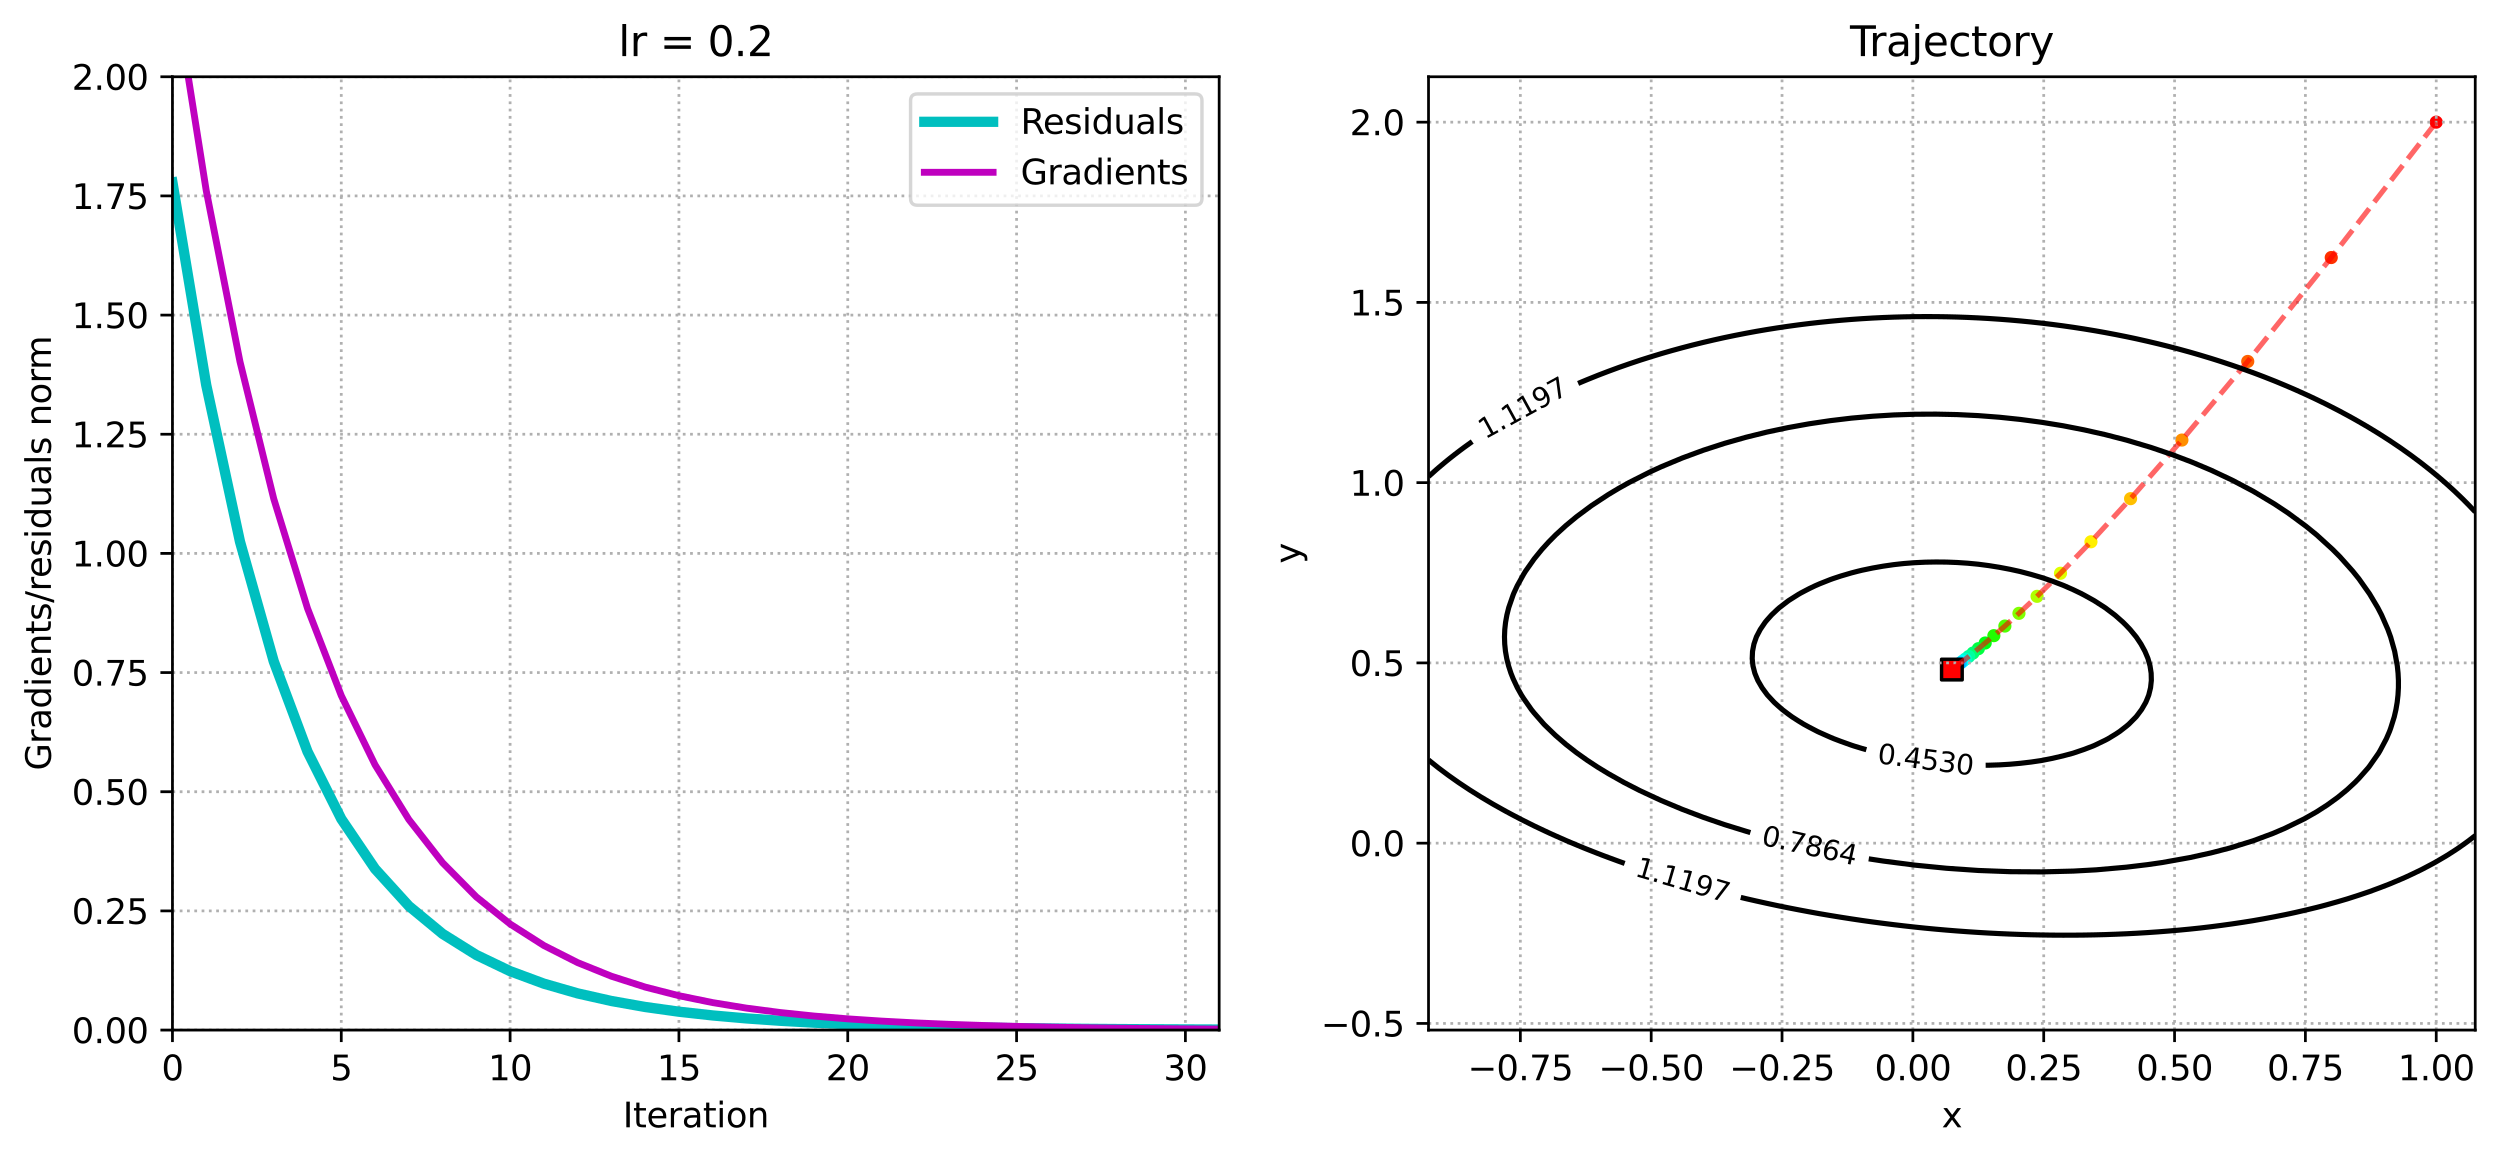 <?xml version="1.0" encoding="utf-8" standalone="no"?>
<!DOCTYPE svg PUBLIC "-//W3C//DTD SVG 1.1//EN"
  "http://www.w3.org/Graphics/SVG/1.1/DTD/svg11.dtd">
<svg xmlns:xlink="http://www.w3.org/1999/xlink" width="726.944pt" height="337.074pt" viewBox="0 0 726.944 337.074" xmlns="http://www.w3.org/2000/svg" version="1.1">
 <defs>
  <style type="text/css">*{stroke-linejoin: round; stroke-linecap: butt}</style>
 </defs>
 <g id="figure_1">
  <g id="patch_1">
   <path d="M 0 337.074 
L 726.944 337.074 
L 726.944 0 
L 0 0 
z
" style="fill: #ffffff"/>
  </g>
  <g id="axes_1">
   <g id="patch_2">
    <path d="M 50.144 299.518 
L 354.507 299.518 
L 354.507 22.318 
L 50.144 22.318 
z
" style="fill: #ffffff"/>
   </g>
   <g id="matplotlib.axis_1">
    <g id="xtick_1">
     <g id="line2d_1">
      <path d="M 50.144 299.518 
L 50.144 22.318 
" clip-path="url(#p7927313955)" style="fill: none; stroke-dasharray: 0.8,1.32; stroke-dashoffset: 0; stroke: #b0b0b0; stroke-width: 0.8"/>
     </g>
     <g id="line2d_2">
      <defs>
       <path id="m705795ccd4" d="M 0 0 
L 0 3.5 
" style="stroke: #000000; stroke-width: 0.8"/>
      </defs>
      <g>
       <use xlink:href="#m705795ccd4" x="50.144" y="299.518" style="stroke: #000000; stroke-width: 0.8"/>
      </g>
     </g>
     <g id="text_1">
      <!-- 0 -->
      <g transform="translate(46.962 314.117) scale(0.1 -0.1)">
       <defs>
        <path id="DejaVuSans-30" d="M 2034 4250 
Q 1547 4250 1301 3770 
Q 1056 3291 1056 2328 
Q 1056 1369 1301 889 
Q 1547 409 2034 409 
Q 2525 409 2770 889 
Q 3016 1369 3016 2328 
Q 3016 3291 2770 3770 
Q 2525 4250 2034 4250 
z
M 2034 4750 
Q 2819 4750 3233 4129 
Q 3647 3509 3647 2328 
Q 3647 1150 3233 529 
Q 2819 -91 2034 -91 
Q 1250 -91 836 529 
Q 422 1150 422 2328 
Q 422 3509 836 4129 
Q 1250 4750 2034 4750 
z
" transform="scale(0.016)"/>
       </defs>
       <use xlink:href="#DejaVuSans-30"/>
      </g>
     </g>
    </g>
    <g id="xtick_2">
     <g id="line2d_3">
      <path d="M 99.235 299.518 
L 99.235 22.318 
" clip-path="url(#p7927313955)" style="fill: none; stroke-dasharray: 0.8,1.32; stroke-dashoffset: 0; stroke: #b0b0b0; stroke-width: 0.8"/>
     </g>
     <g id="line2d_4">
      <g>
       <use xlink:href="#m705795ccd4" x="99.235" y="299.518" style="stroke: #000000; stroke-width: 0.8"/>
      </g>
     </g>
     <g id="text_2">
      <!-- 5 -->
      <g transform="translate(96.053 314.117) scale(0.1 -0.1)">
       <defs>
        <path id="DejaVuSans-35" d="M 691 4666 
L 3169 4666 
L 3169 4134 
L 1269 4134 
L 1269 2991 
Q 1406 3038 1543 3061 
Q 1681 3084 1819 3084 
Q 2600 3084 3056 2656 
Q 3513 2228 3513 1497 
Q 3513 744 3044 326 
Q 2575 -91 1722 -91 
Q 1428 -91 1123 -41 
Q 819 9 494 109 
L 494 744 
Q 775 591 1075 516 
Q 1375 441 1709 441 
Q 2250 441 2565 725 
Q 2881 1009 2881 1497 
Q 2881 1984 2565 2268 
Q 2250 2553 1709 2553 
Q 1456 2553 1204 2497 
Q 953 2441 691 2322 
L 691 4666 
z
" transform="scale(0.016)"/>
       </defs>
       <use xlink:href="#DejaVuSans-35"/>
      </g>
     </g>
    </g>
    <g id="xtick_3">
     <g id="line2d_5">
      <path d="M 148.326 299.518 
L 148.326 22.318 
" clip-path="url(#p7927313955)" style="fill: none; stroke-dasharray: 0.8,1.32; stroke-dashoffset: 0; stroke: #b0b0b0; stroke-width: 0.8"/>
     </g>
     <g id="line2d_6">
      <g>
       <use xlink:href="#m705795ccd4" x="148.326" y="299.518" style="stroke: #000000; stroke-width: 0.8"/>
      </g>
     </g>
     <g id="text_3">
      <!-- 10 -->
      <g transform="translate(141.963 314.117) scale(0.1 -0.1)">
       <defs>
        <path id="DejaVuSans-31" d="M 794 531 
L 1825 531 
L 1825 4091 
L 703 3866 
L 703 4441 
L 1819 4666 
L 2450 4666 
L 2450 531 
L 3481 531 
L 3481 0 
L 794 0 
L 794 531 
z
" transform="scale(0.016)"/>
       </defs>
       <use xlink:href="#DejaVuSans-31"/>
       <use xlink:href="#DejaVuSans-30" x="63.623"/>
      </g>
     </g>
    </g>
    <g id="xtick_4">
     <g id="line2d_7">
      <path d="M 197.416 299.518 
L 197.416 22.318 
" clip-path="url(#p7927313955)" style="fill: none; stroke-dasharray: 0.8,1.32; stroke-dashoffset: 0; stroke: #b0b0b0; stroke-width: 0.8"/>
     </g>
     <g id="line2d_8">
      <g>
       <use xlink:href="#m705795ccd4" x="197.416" y="299.518" style="stroke: #000000; stroke-width: 0.8"/>
      </g>
     </g>
     <g id="text_4">
      <!-- 15 -->
      <g transform="translate(191.054 314.117) scale(0.1 -0.1)">
       <use xlink:href="#DejaVuSans-31"/>
       <use xlink:href="#DejaVuSans-35" x="63.623"/>
      </g>
     </g>
    </g>
    <g id="xtick_5">
     <g id="line2d_9">
      <path d="M 246.507 299.518 
L 246.507 22.318 
" clip-path="url(#p7927313955)" style="fill: none; stroke-dasharray: 0.8,1.32; stroke-dashoffset: 0; stroke: #b0b0b0; stroke-width: 0.8"/>
     </g>
     <g id="line2d_10">
      <g>
       <use xlink:href="#m705795ccd4" x="246.507" y="299.518" style="stroke: #000000; stroke-width: 0.8"/>
      </g>
     </g>
     <g id="text_5">
      <!-- 20 -->
      <g transform="translate(240.145 314.117) scale(0.1 -0.1)">
       <defs>
        <path id="DejaVuSans-32" d="M 1228 531 
L 3431 531 
L 3431 0 
L 469 0 
L 469 531 
Q 828 903 1448 1529 
Q 2069 2156 2228 2338 
Q 2531 2678 2651 2914 
Q 2772 3150 2772 3378 
Q 2772 3750 2511 3984 
Q 2250 4219 1831 4219 
Q 1534 4219 1204 4116 
Q 875 4013 500 3803 
L 500 4441 
Q 881 4594 1212 4672 
Q 1544 4750 1819 4750 
Q 2544 4750 2975 4387 
Q 3406 4025 3406 3419 
Q 3406 3131 3298 2873 
Q 3191 2616 2906 2266 
Q 2828 2175 2409 1742 
Q 1991 1309 1228 531 
z
" transform="scale(0.016)"/>
       </defs>
       <use xlink:href="#DejaVuSans-32"/>
       <use xlink:href="#DejaVuSans-30" x="63.623"/>
      </g>
     </g>
    </g>
    <g id="xtick_6">
     <g id="line2d_11">
      <path d="M 295.598 299.518 
L 295.598 22.318 
" clip-path="url(#p7927313955)" style="fill: none; stroke-dasharray: 0.8,1.32; stroke-dashoffset: 0; stroke: #b0b0b0; stroke-width: 0.8"/>
     </g>
     <g id="line2d_12">
      <g>
       <use xlink:href="#m705795ccd4" x="295.598" y="299.518" style="stroke: #000000; stroke-width: 0.8"/>
      </g>
     </g>
     <g id="text_6">
      <!-- 25 -->
      <g transform="translate(289.236 314.117) scale(0.1 -0.1)">
       <use xlink:href="#DejaVuSans-32"/>
       <use xlink:href="#DejaVuSans-35" x="63.623"/>
      </g>
     </g>
    </g>
    <g id="xtick_7">
     <g id="line2d_13">
      <path d="M 344.689 299.518 
L 344.689 22.318 
" clip-path="url(#p7927313955)" style="fill: none; stroke-dasharray: 0.8,1.32; stroke-dashoffset: 0; stroke: #b0b0b0; stroke-width: 0.8"/>
     </g>
     <g id="line2d_14">
      <g>
       <use xlink:href="#m705795ccd4" x="344.689" y="299.518" style="stroke: #000000; stroke-width: 0.8"/>
      </g>
     </g>
     <g id="text_7">
      <!-- 30 -->
      <g transform="translate(338.327 314.117) scale(0.1 -0.1)">
       <defs>
        <path id="DejaVuSans-33" d="M 2597 2516 
Q 3050 2419 3304 2112 
Q 3559 1806 3559 1356 
Q 3559 666 3084 287 
Q 2609 -91 1734 -91 
Q 1441 -91 1130 -33 
Q 819 25 488 141 
L 488 750 
Q 750 597 1062 519 
Q 1375 441 1716 441 
Q 2309 441 2620 675 
Q 2931 909 2931 1356 
Q 2931 1769 2642 2001 
Q 2353 2234 1838 2234 
L 1294 2234 
L 1294 2753 
L 1863 2753 
Q 2328 2753 2575 2939 
Q 2822 3125 2822 3475 
Q 2822 3834 2567 4026 
Q 2313 4219 1838 4219 
Q 1578 4219 1281 4162 
Q 984 4106 628 3988 
L 628 4550 
Q 988 4650 1302 4700 
Q 1616 4750 1894 4750 
Q 2613 4750 3031 4423 
Q 3450 4097 3450 3541 
Q 3450 3153 3228 2886 
Q 3006 2619 2597 2516 
z
" transform="scale(0.016)"/>
       </defs>
       <use xlink:href="#DejaVuSans-33"/>
       <use xlink:href="#DejaVuSans-30" x="63.623"/>
      </g>
     </g>
    </g>
    <g id="text_8">
     <!-- Iteration -->
     <g transform="translate(181.117 327.795) scale(0.1 -0.1)">
      <defs>
       <path id="DejaVuSans-49" d="M 628 4666 
L 1259 4666 
L 1259 0 
L 628 0 
L 628 4666 
z
" transform="scale(0.016)"/>
       <path id="DejaVuSans-74" d="M 1172 4494 
L 1172 3500 
L 2356 3500 
L 2356 3053 
L 1172 3053 
L 1172 1153 
Q 1172 725 1289 603 
Q 1406 481 1766 481 
L 2356 481 
L 2356 0 
L 1766 0 
Q 1100 0 847 248 
Q 594 497 594 1153 
L 594 3053 
L 172 3053 
L 172 3500 
L 594 3500 
L 594 4494 
L 1172 4494 
z
" transform="scale(0.016)"/>
       <path id="DejaVuSans-65" d="M 3597 1894 
L 3597 1613 
L 953 1613 
Q 991 1019 1311 708 
Q 1631 397 2203 397 
Q 2534 397 2845 478 
Q 3156 559 3463 722 
L 3463 178 
Q 3153 47 2828 -22 
Q 2503 -91 2169 -91 
Q 1331 -91 842 396 
Q 353 884 353 1716 
Q 353 2575 817 3079 
Q 1281 3584 2069 3584 
Q 2775 3584 3186 3129 
Q 3597 2675 3597 1894 
z
M 3022 2063 
Q 3016 2534 2758 2815 
Q 2500 3097 2075 3097 
Q 1594 3097 1305 2825 
Q 1016 2553 972 2059 
L 3022 2063 
z
" transform="scale(0.016)"/>
       <path id="DejaVuSans-72" d="M 2631 2963 
Q 2534 3019 2420 3045 
Q 2306 3072 2169 3072 
Q 1681 3072 1420 2755 
Q 1159 2438 1159 1844 
L 1159 0 
L 581 0 
L 581 3500 
L 1159 3500 
L 1159 2956 
Q 1341 3275 1631 3429 
Q 1922 3584 2338 3584 
Q 2397 3584 2469 3576 
Q 2541 3569 2628 3553 
L 2631 2963 
z
" transform="scale(0.016)"/>
       <path id="DejaVuSans-61" d="M 2194 1759 
Q 1497 1759 1228 1600 
Q 959 1441 959 1056 
Q 959 750 1161 570 
Q 1363 391 1709 391 
Q 2188 391 2477 730 
Q 2766 1069 2766 1631 
L 2766 1759 
L 2194 1759 
z
M 3341 1997 
L 3341 0 
L 2766 0 
L 2766 531 
Q 2569 213 2275 61 
Q 1981 -91 1556 -91 
Q 1019 -91 701 211 
Q 384 513 384 1019 
Q 384 1609 779 1909 
Q 1175 2209 1959 2209 
L 2766 2209 
L 2766 2266 
Q 2766 2663 2505 2880 
Q 2244 3097 1772 3097 
Q 1472 3097 1187 3025 
Q 903 2953 641 2809 
L 641 3341 
Q 956 3463 1253 3523 
Q 1550 3584 1831 3584 
Q 2591 3584 2966 3190 
Q 3341 2797 3341 1997 
z
" transform="scale(0.016)"/>
       <path id="DejaVuSans-69" d="M 603 3500 
L 1178 3500 
L 1178 0 
L 603 0 
L 603 3500 
z
M 603 4863 
L 1178 4863 
L 1178 4134 
L 603 4134 
L 603 4863 
z
" transform="scale(0.016)"/>
       <path id="DejaVuSans-6f" d="M 1959 3097 
Q 1497 3097 1228 2736 
Q 959 2375 959 1747 
Q 959 1119 1226 758 
Q 1494 397 1959 397 
Q 2419 397 2687 759 
Q 2956 1122 2956 1747 
Q 2956 2369 2687 2733 
Q 2419 3097 1959 3097 
z
M 1959 3584 
Q 2709 3584 3137 3096 
Q 3566 2609 3566 1747 
Q 3566 888 3137 398 
Q 2709 -91 1959 -91 
Q 1206 -91 779 398 
Q 353 888 353 1747 
Q 353 2609 779 3096 
Q 1206 3584 1959 3584 
z
" transform="scale(0.016)"/>
       <path id="DejaVuSans-6e" d="M 3513 2113 
L 3513 0 
L 2938 0 
L 2938 2094 
Q 2938 2591 2744 2837 
Q 2550 3084 2163 3084 
Q 1697 3084 1428 2787 
Q 1159 2491 1159 1978 
L 1159 0 
L 581 0 
L 581 3500 
L 1159 3500 
L 1159 2956 
Q 1366 3272 1645 3428 
Q 1925 3584 2291 3584 
Q 2894 3584 3203 3211 
Q 3513 2838 3513 2113 
z
" transform="scale(0.016)"/>
      </defs>
      <use xlink:href="#DejaVuSans-49"/>
      <use xlink:href="#DejaVuSans-74" x="29.492"/>
      <use xlink:href="#DejaVuSans-65" x="68.701"/>
      <use xlink:href="#DejaVuSans-72" x="130.225"/>
      <use xlink:href="#DejaVuSans-61" x="171.338"/>
      <use xlink:href="#DejaVuSans-74" x="232.617"/>
      <use xlink:href="#DejaVuSans-69" x="271.826"/>
      <use xlink:href="#DejaVuSans-6f" x="299.609"/>
      <use xlink:href="#DejaVuSans-6e" x="360.791"/>
     </g>
    </g>
   </g>
   <g id="matplotlib.axis_2">
    <g id="ytick_1">
     <g id="line2d_15">
      <path d="M 50.144 299.518 
L 354.507 299.518 
" clip-path="url(#p7927313955)" style="fill: none; stroke-dasharray: 0.8,1.32; stroke-dashoffset: 0; stroke: #b0b0b0; stroke-width: 0.8"/>
     </g>
     <g id="line2d_16">
      <defs>
       <path id="mc86947bc14" d="M 0 0 
L -3.5 0 
" style="stroke: #000000; stroke-width: 0.8"/>
      </defs>
      <g>
       <use xlink:href="#mc86947bc14" x="50.144" y="299.518" style="stroke: #000000; stroke-width: 0.8"/>
      </g>
     </g>
     <g id="text_9">
      <!-- 0.00 -->
      <g transform="translate(20.878 303.317) scale(0.1 -0.1)">
       <defs>
        <path id="DejaVuSans-2e" d="M 684 794 
L 1344 794 
L 1344 0 
L 684 0 
L 684 794 
z
" transform="scale(0.016)"/>
       </defs>
       <use xlink:href="#DejaVuSans-30"/>
       <use xlink:href="#DejaVuSans-2e" x="63.623"/>
       <use xlink:href="#DejaVuSans-30" x="95.41"/>
       <use xlink:href="#DejaVuSans-30" x="159.033"/>
      </g>
     </g>
    </g>
    <g id="ytick_2">
     <g id="line2d_17">
      <path d="M 50.144 264.868 
L 354.507 264.868 
" clip-path="url(#p7927313955)" style="fill: none; stroke-dasharray: 0.8,1.32; stroke-dashoffset: 0; stroke: #b0b0b0; stroke-width: 0.8"/>
     </g>
     <g id="line2d_18">
      <g>
       <use xlink:href="#mc86947bc14" x="50.144" y="264.868" style="stroke: #000000; stroke-width: 0.8"/>
      </g>
     </g>
     <g id="text_10">
      <!-- 0.25 -->
      <g transform="translate(20.878 268.667) scale(0.1 -0.1)">
       <use xlink:href="#DejaVuSans-30"/>
       <use xlink:href="#DejaVuSans-2e" x="63.623"/>
       <use xlink:href="#DejaVuSans-32" x="95.41"/>
       <use xlink:href="#DejaVuSans-35" x="159.033"/>
      </g>
     </g>
    </g>
    <g id="ytick_3">
     <g id="line2d_19">
      <path d="M 50.144 230.218 
L 354.507 230.218 
" clip-path="url(#p7927313955)" style="fill: none; stroke-dasharray: 0.8,1.32; stroke-dashoffset: 0; stroke: #b0b0b0; stroke-width: 0.8"/>
     </g>
     <g id="line2d_20">
      <g>
       <use xlink:href="#mc86947bc14" x="50.144" y="230.218" style="stroke: #000000; stroke-width: 0.8"/>
      </g>
     </g>
     <g id="text_11">
      <!-- 0.50 -->
      <g transform="translate(20.878 234.017) scale(0.1 -0.1)">
       <use xlink:href="#DejaVuSans-30"/>
       <use xlink:href="#DejaVuSans-2e" x="63.623"/>
       <use xlink:href="#DejaVuSans-35" x="95.41"/>
       <use xlink:href="#DejaVuSans-30" x="159.033"/>
      </g>
     </g>
    </g>
    <g id="ytick_4">
     <g id="line2d_21">
      <path d="M 50.144 195.568 
L 354.507 195.568 
" clip-path="url(#p7927313955)" style="fill: none; stroke-dasharray: 0.8,1.32; stroke-dashoffset: 0; stroke: #b0b0b0; stroke-width: 0.8"/>
     </g>
     <g id="line2d_22">
      <g>
       <use xlink:href="#mc86947bc14" x="50.144" y="195.568" style="stroke: #000000; stroke-width: 0.8"/>
      </g>
     </g>
     <g id="text_12">
      <!-- 0.75 -->
      <g transform="translate(20.878 199.367) scale(0.1 -0.1)">
       <defs>
        <path id="DejaVuSans-37" d="M 525 4666 
L 3525 4666 
L 3525 4397 
L 1831 0 
L 1172 0 
L 2766 4134 
L 525 4134 
L 525 4666 
z
" transform="scale(0.016)"/>
       </defs>
       <use xlink:href="#DejaVuSans-30"/>
       <use xlink:href="#DejaVuSans-2e" x="63.623"/>
       <use xlink:href="#DejaVuSans-37" x="95.41"/>
       <use xlink:href="#DejaVuSans-35" x="159.033"/>
      </g>
     </g>
    </g>
    <g id="ytick_5">
     <g id="line2d_23">
      <path d="M 50.144 160.918 
L 354.507 160.918 
" clip-path="url(#p7927313955)" style="fill: none; stroke-dasharray: 0.8,1.32; stroke-dashoffset: 0; stroke: #b0b0b0; stroke-width: 0.8"/>
     </g>
     <g id="line2d_24">
      <g>
       <use xlink:href="#mc86947bc14" x="50.144" y="160.918" style="stroke: #000000; stroke-width: 0.8"/>
      </g>
     </g>
     <g id="text_13">
      <!-- 1.00 -->
      <g transform="translate(20.878 164.717) scale(0.1 -0.1)">
       <use xlink:href="#DejaVuSans-31"/>
       <use xlink:href="#DejaVuSans-2e" x="63.623"/>
       <use xlink:href="#DejaVuSans-30" x="95.41"/>
       <use xlink:href="#DejaVuSans-30" x="159.033"/>
      </g>
     </g>
    </g>
    <g id="ytick_6">
     <g id="line2d_25">
      <path d="M 50.144 126.268 
L 354.507 126.268 
" clip-path="url(#p7927313955)" style="fill: none; stroke-dasharray: 0.8,1.32; stroke-dashoffset: 0; stroke: #b0b0b0; stroke-width: 0.8"/>
     </g>
     <g id="line2d_26">
      <g>
       <use xlink:href="#mc86947bc14" x="50.144" y="126.268" style="stroke: #000000; stroke-width: 0.8"/>
      </g>
     </g>
     <g id="text_14">
      <!-- 1.25 -->
      <g transform="translate(20.878 130.067) scale(0.1 -0.1)">
       <use xlink:href="#DejaVuSans-31"/>
       <use xlink:href="#DejaVuSans-2e" x="63.623"/>
       <use xlink:href="#DejaVuSans-32" x="95.41"/>
       <use xlink:href="#DejaVuSans-35" x="159.033"/>
      </g>
     </g>
    </g>
    <g id="ytick_7">
     <g id="line2d_27">
      <path d="M 50.144 91.618 
L 354.507 91.618 
" clip-path="url(#p7927313955)" style="fill: none; stroke-dasharray: 0.8,1.32; stroke-dashoffset: 0; stroke: #b0b0b0; stroke-width: 0.8"/>
     </g>
     <g id="line2d_28">
      <g>
       <use xlink:href="#mc86947bc14" x="50.144" y="91.618" style="stroke: #000000; stroke-width: 0.8"/>
      </g>
     </g>
     <g id="text_15">
      <!-- 1.50 -->
      <g transform="translate(20.878 95.417) scale(0.1 -0.1)">
       <use xlink:href="#DejaVuSans-31"/>
       <use xlink:href="#DejaVuSans-2e" x="63.623"/>
       <use xlink:href="#DejaVuSans-35" x="95.41"/>
       <use xlink:href="#DejaVuSans-30" x="159.033"/>
      </g>
     </g>
    </g>
    <g id="ytick_8">
     <g id="line2d_29">
      <path d="M 50.144 56.968 
L 354.507 56.968 
" clip-path="url(#p7927313955)" style="fill: none; stroke-dasharray: 0.8,1.32; stroke-dashoffset: 0; stroke: #b0b0b0; stroke-width: 0.8"/>
     </g>
     <g id="line2d_30">
      <g>
       <use xlink:href="#mc86947bc14" x="50.144" y="56.968" style="stroke: #000000; stroke-width: 0.8"/>
      </g>
     </g>
     <g id="text_16">
      <!-- 1.75 -->
      <g transform="translate(20.878 60.767) scale(0.1 -0.1)">
       <use xlink:href="#DejaVuSans-31"/>
       <use xlink:href="#DejaVuSans-2e" x="63.623"/>
       <use xlink:href="#DejaVuSans-37" x="95.41"/>
       <use xlink:href="#DejaVuSans-35" x="159.033"/>
      </g>
     </g>
    </g>
    <g id="ytick_9">
     <g id="line2d_31">
      <path d="M 50.144 22.318 
L 354.507 22.318 
" clip-path="url(#p7927313955)" style="fill: none; stroke-dasharray: 0.8,1.32; stroke-dashoffset: 0; stroke: #b0b0b0; stroke-width: 0.8"/>
     </g>
     <g id="line2d_32">
      <g>
       <use xlink:href="#mc86947bc14" x="50.144" y="22.318" style="stroke: #000000; stroke-width: 0.8"/>
      </g>
     </g>
     <g id="text_17">
      <!-- 2.00 -->
      <g transform="translate(20.878 26.117) scale(0.1 -0.1)">
       <use xlink:href="#DejaVuSans-32"/>
       <use xlink:href="#DejaVuSans-2e" x="63.623"/>
       <use xlink:href="#DejaVuSans-30" x="95.41"/>
       <use xlink:href="#DejaVuSans-30" x="159.033"/>
      </g>
     </g>
    </g>
    <g id="text_18">
     <!-- Gradients/residuals norm -->
     <g transform="translate(14.798 224.039) rotate(-90) scale(0.1 -0.1)">
      <defs>
       <path id="DejaVuSans-47" d="M 3809 666 
L 3809 1919 
L 2778 1919 
L 2778 2438 
L 4434 2438 
L 4434 434 
Q 4069 175 3628 42 
Q 3188 -91 2688 -91 
Q 1594 -91 976 548 
Q 359 1188 359 2328 
Q 359 3472 976 4111 
Q 1594 4750 2688 4750 
Q 3144 4750 3555 4637 
Q 3966 4525 4313 4306 
L 4313 3634 
Q 3963 3931 3569 4081 
Q 3175 4231 2741 4231 
Q 1884 4231 1454 3753 
Q 1025 3275 1025 2328 
Q 1025 1384 1454 906 
Q 1884 428 2741 428 
Q 3075 428 3337 486 
Q 3600 544 3809 666 
z
" transform="scale(0.016)"/>
       <path id="DejaVuSans-64" d="M 2906 2969 
L 2906 4863 
L 3481 4863 
L 3481 0 
L 2906 0 
L 2906 525 
Q 2725 213 2448 61 
Q 2172 -91 1784 -91 
Q 1150 -91 751 415 
Q 353 922 353 1747 
Q 353 2572 751 3078 
Q 1150 3584 1784 3584 
Q 2172 3584 2448 3432 
Q 2725 3281 2906 2969 
z
M 947 1747 
Q 947 1113 1208 752 
Q 1469 391 1925 391 
Q 2381 391 2643 752 
Q 2906 1113 2906 1747 
Q 2906 2381 2643 2742 
Q 2381 3103 1925 3103 
Q 1469 3103 1208 2742 
Q 947 2381 947 1747 
z
" transform="scale(0.016)"/>
       <path id="DejaVuSans-73" d="M 2834 3397 
L 2834 2853 
Q 2591 2978 2328 3040 
Q 2066 3103 1784 3103 
Q 1356 3103 1142 2972 
Q 928 2841 928 2578 
Q 928 2378 1081 2264 
Q 1234 2150 1697 2047 
L 1894 2003 
Q 2506 1872 2764 1633 
Q 3022 1394 3022 966 
Q 3022 478 2636 193 
Q 2250 -91 1575 -91 
Q 1294 -91 989 -36 
Q 684 19 347 128 
L 347 722 
Q 666 556 975 473 
Q 1284 391 1588 391 
Q 1994 391 2212 530 
Q 2431 669 2431 922 
Q 2431 1156 2273 1281 
Q 2116 1406 1581 1522 
L 1381 1569 
Q 847 1681 609 1914 
Q 372 2147 372 2553 
Q 372 3047 722 3315 
Q 1072 3584 1716 3584 
Q 2034 3584 2315 3537 
Q 2597 3491 2834 3397 
z
" transform="scale(0.016)"/>
       <path id="DejaVuSans-2f" d="M 1625 4666 
L 2156 4666 
L 531 -594 
L 0 -594 
L 1625 4666 
z
" transform="scale(0.016)"/>
       <path id="DejaVuSans-75" d="M 544 1381 
L 544 3500 
L 1119 3500 
L 1119 1403 
Q 1119 906 1312 657 
Q 1506 409 1894 409 
Q 2359 409 2629 706 
Q 2900 1003 2900 1516 
L 2900 3500 
L 3475 3500 
L 3475 0 
L 2900 0 
L 2900 538 
Q 2691 219 2414 64 
Q 2138 -91 1772 -91 
Q 1169 -91 856 284 
Q 544 659 544 1381 
z
M 1991 3584 
L 1991 3584 
z
" transform="scale(0.016)"/>
       <path id="DejaVuSans-6c" d="M 603 4863 
L 1178 4863 
L 1178 0 
L 603 0 
L 603 4863 
z
" transform="scale(0.016)"/>
       <path id="DejaVuSans-20" transform="scale(0.016)"/>
       <path id="DejaVuSans-6d" d="M 3328 2828 
Q 3544 3216 3844 3400 
Q 4144 3584 4550 3584 
Q 5097 3584 5394 3201 
Q 5691 2819 5691 2113 
L 5691 0 
L 5113 0 
L 5113 2094 
Q 5113 2597 4934 2840 
Q 4756 3084 4391 3084 
Q 3944 3084 3684 2787 
Q 3425 2491 3425 1978 
L 3425 0 
L 2847 0 
L 2847 2094 
Q 2847 2600 2669 2842 
Q 2491 3084 2119 3084 
Q 1678 3084 1418 2786 
Q 1159 2488 1159 1978 
L 1159 0 
L 581 0 
L 581 3500 
L 1159 3500 
L 1159 2956 
Q 1356 3278 1631 3431 
Q 1906 3584 2284 3584 
Q 2666 3584 2933 3390 
Q 3200 3197 3328 2828 
z
" transform="scale(0.016)"/>
      </defs>
      <use xlink:href="#DejaVuSans-47"/>
      <use xlink:href="#DejaVuSans-72" x="77.49"/>
      <use xlink:href="#DejaVuSans-61" x="118.604"/>
      <use xlink:href="#DejaVuSans-64" x="179.883"/>
      <use xlink:href="#DejaVuSans-69" x="243.359"/>
      <use xlink:href="#DejaVuSans-65" x="271.143"/>
      <use xlink:href="#DejaVuSans-6e" x="332.666"/>
      <use xlink:href="#DejaVuSans-74" x="396.045"/>
      <use xlink:href="#DejaVuSans-73" x="435.254"/>
      <use xlink:href="#DejaVuSans-2f" x="487.354"/>
      <use xlink:href="#DejaVuSans-72" x="521.045"/>
      <use xlink:href="#DejaVuSans-65" x="559.908"/>
      <use xlink:href="#DejaVuSans-73" x="621.432"/>
      <use xlink:href="#DejaVuSans-69" x="673.531"/>
      <use xlink:href="#DejaVuSans-64" x="701.314"/>
      <use xlink:href="#DejaVuSans-75" x="764.791"/>
      <use xlink:href="#DejaVuSans-61" x="828.17"/>
      <use xlink:href="#DejaVuSans-6c" x="889.449"/>
      <use xlink:href="#DejaVuSans-73" x="917.232"/>
      <use xlink:href="#DejaVuSans-20" x="969.332"/>
      <use xlink:href="#DejaVuSans-6e" x="1001.119"/>
      <use xlink:href="#DejaVuSans-6f" x="1064.498"/>
      <use xlink:href="#DejaVuSans-72" x="1125.68"/>
      <use xlink:href="#DejaVuSans-6d" x="1165.043"/>
     </g>
    </g>
   </g>
   <g id="line2d_33">
    <path d="M 50.144 53.056 
L 59.962 111.945 
L 69.78 157.496 
L 79.598 192.301 
L 89.416 218.55 
L 99.235 238.121 
L 109.053 252.639 
L 118.871 263.44 
L 128.689 271.543 
L 138.507 277.687 
L 148.326 282.391 
L 158.144 286.026 
L 167.962 288.855 
L 177.78 291.069 
L 187.598 292.809 
L 197.416 294.183 
L 207.235 295.27 
L 217.053 296.133 
L 226.871 296.818 
L 236.689 297.363 
L 246.507 297.797 
L 256.326 298.143 
L 266.144 298.42 
L 275.962 298.64 
L 285.78 298.816 
L 295.598 298.957 
L 305.416 299.069 
L 315.235 299.159 
L 325.053 299.231 
L 334.871 299.288 
L 344.689 299.334 
L 354.507 299.371 
" clip-path="url(#p7927313955)" style="fill: none; stroke: #00bfbf; stroke-width: 3; stroke-linecap: square"/>
   </g>
   <g id="line2d_34">
    <path d="M 51.047 -1 
L 59.962 55.391 
L 69.78 105.168 
L 79.598 145.032 
L 89.416 176.896 
L 99.235 202.268 
L 109.053 222.384 
L 118.871 238.289 
L 128.689 250.859 
L 138.507 260.803 
L 148.326 268.682 
L 158.144 274.937 
L 167.962 279.908 
L 177.78 283.865 
L 187.598 287.018 
L 197.416 289.532 
L 207.235 291.538 
L 217.053 293.14 
L 226.871 294.419 
L 236.689 295.441 
L 246.507 296.258 
L 256.326 296.911 
L 266.144 297.433 
L 275.962 297.851 
L 285.78 298.184 
L 295.598 298.451 
L 305.416 298.665 
L 315.235 298.835 
L 325.053 298.972 
L 334.871 299.081 
L 344.689 299.169 
L 354.507 299.239 
" clip-path="url(#p7927313955)" style="fill: none; stroke: #bf00bf; stroke-width: 2; stroke-linecap: square"/>
   </g>
   <g id="patch_3">
    <path d="M 50.144 299.518 
L 50.144 22.318 
" style="fill: none; stroke: #000000; stroke-width: 0.8; stroke-linejoin: miter; stroke-linecap: square"/>
   </g>
   <g id="patch_4">
    <path d="M 354.507 299.518 
L 354.507 22.318 
" style="fill: none; stroke: #000000; stroke-width: 0.8; stroke-linejoin: miter; stroke-linecap: square"/>
   </g>
   <g id="patch_5">
    <path d="M 50.144 299.518 
L 354.507 299.518 
" style="fill: none; stroke: #000000; stroke-width: 0.8; stroke-linejoin: miter; stroke-linecap: square"/>
   </g>
   <g id="patch_6">
    <path d="M 50.144 22.318 
L 354.507 22.318 
" style="fill: none; stroke: #000000; stroke-width: 0.8; stroke-linejoin: miter; stroke-linecap: square"/>
   </g>
   <g id="text_19">
    <!-- lr = 0.2 -->
    <g transform="translate(179.809 16.318) scale(0.12 -0.12)">
     <defs>
      <path id="DejaVuSans-3d" d="M 678 2906 
L 4684 2906 
L 4684 2381 
L 678 2381 
L 678 2906 
z
M 678 1631 
L 4684 1631 
L 4684 1100 
L 678 1100 
L 678 1631 
z
" transform="scale(0.016)"/>
     </defs>
     <use xlink:href="#DejaVuSans-6c"/>
     <use xlink:href="#DejaVuSans-72" x="27.783"/>
     <use xlink:href="#DejaVuSans-20" x="68.896"/>
     <use xlink:href="#DejaVuSans-3d" x="100.684"/>
     <use xlink:href="#DejaVuSans-20" x="184.473"/>
     <use xlink:href="#DejaVuSans-30" x="216.26"/>
     <use xlink:href="#DejaVuSans-2e" x="279.883"/>
     <use xlink:href="#DejaVuSans-32" x="311.67"/>
    </g>
   </g>
   <g id="legend_1">
    <g id="patch_7">
     <path d="M 266.773 59.674 
L 347.507 59.674 
Q 349.507 59.674 349.507 57.674 
L 349.507 29.318 
Q 349.507 27.318 347.507 27.318 
L 266.773 27.318 
Q 264.773 27.318 264.773 29.318 
L 264.773 57.674 
Q 264.773 59.674 266.773 59.674 
z
" style="fill: #ffffff; opacity: 0.8; stroke: #cccccc; stroke-linejoin: miter"/>
    </g>
    <g id="line2d_35">
     <path d="M 268.773 35.417 
L 278.773 35.417 
L 288.773 35.417 
" style="fill: none; stroke: #00bfbf; stroke-width: 3; stroke-linecap: square"/>
    </g>
    <g id="text_20">
     <!-- Residuals -->
     <g transform="translate(296.773 38.917) scale(0.1 -0.1)">
      <defs>
       <path id="DejaVuSans-52" d="M 2841 2188 
Q 3044 2119 3236 1894 
Q 3428 1669 3622 1275 
L 4263 0 
L 3584 0 
L 2988 1197 
Q 2756 1666 2539 1819 
Q 2322 1972 1947 1972 
L 1259 1972 
L 1259 0 
L 628 0 
L 628 4666 
L 2053 4666 
Q 2853 4666 3247 4331 
Q 3641 3997 3641 3322 
Q 3641 2881 3436 2590 
Q 3231 2300 2841 2188 
z
M 1259 4147 
L 1259 2491 
L 2053 2491 
Q 2509 2491 2742 2702 
Q 2975 2913 2975 3322 
Q 2975 3731 2742 3939 
Q 2509 4147 2053 4147 
L 1259 4147 
z
" transform="scale(0.016)"/>
      </defs>
      <use xlink:href="#DejaVuSans-52"/>
      <use xlink:href="#DejaVuSans-65" x="64.982"/>
      <use xlink:href="#DejaVuSans-73" x="126.506"/>
      <use xlink:href="#DejaVuSans-69" x="178.605"/>
      <use xlink:href="#DejaVuSans-64" x="206.389"/>
      <use xlink:href="#DejaVuSans-75" x="269.865"/>
      <use xlink:href="#DejaVuSans-61" x="333.244"/>
      <use xlink:href="#DejaVuSans-6c" x="394.523"/>
      <use xlink:href="#DejaVuSans-73" x="422.307"/>
     </g>
    </g>
    <g id="line2d_36">
     <path d="M 268.773 50.095 
L 278.773 50.095 
L 288.773 50.095 
" style="fill: none; stroke: #bf00bf; stroke-width: 2; stroke-linecap: square"/>
    </g>
    <g id="text_21">
     <!-- Gradients -->
     <g transform="translate(296.773 53.595) scale(0.1 -0.1)">
      <use xlink:href="#DejaVuSans-47"/>
      <use xlink:href="#DejaVuSans-72" x="77.49"/>
      <use xlink:href="#DejaVuSans-61" x="118.604"/>
      <use xlink:href="#DejaVuSans-64" x="179.883"/>
      <use xlink:href="#DejaVuSans-69" x="243.359"/>
      <use xlink:href="#DejaVuSans-65" x="271.143"/>
      <use xlink:href="#DejaVuSans-6e" x="332.666"/>
      <use xlink:href="#DejaVuSans-74" x="396.045"/>
      <use xlink:href="#DejaVuSans-73" x="435.254"/>
     </g>
    </g>
   </g>
  </g>
  <g id="axes_2">
   <g id="patch_8">
    <path d="M 415.38 299.518 
L 719.744 299.518 
L 719.744 22.318 
L 415.38 22.318 
z
" style="fill: #ffffff"/>
   </g>
   <g id="PathCollection_1">
    <defs>
     <path id="C0_0_06c7cd504e" d="M 0 1.414 
C 0.375 1.414 0.735 1.265 1 1 
C 1.265 0.735 1.414 0.375 1.414 -0 
C 1.414 -0.375 1.265 -0.735 1 -1 
C 0.735 -1.265 0.375 -1.414 0 -1.414 
C -0.375 -1.414 -0.735 -1.265 -1 -1 
C -1.265 -0.735 -1.414 -0.375 -1.414 0 
C -1.414 0.375 -1.265 0.735 -1 1 
C -0.735 1.265 -0.375 1.414 0 1.414 
z
"/>
    </defs>
    <g clip-path="url(#p1498f91598)">
     <use xlink:href="#C0_0_06c7cd504e" x="708.404" y="35.518" style="fill: #ff0000; stroke: #ff0000"/>
    </g>
    <g clip-path="url(#p1498f91598)">
     <use xlink:href="#C0_0_06c7cd504e" x="677.875" y="74.889" style="fill: #ff3000; stroke: #ff3000"/>
    </g>
    <g clip-path="url(#p1498f91598)">
     <use xlink:href="#C0_0_06c7cd504e" x="653.593" y="105.1" style="fill: #ff6000; stroke: #ff6000"/>
    </g>
    <g clip-path="url(#p1498f91598)">
     <use xlink:href="#C0_0_06c7cd504e" x="634.449" y="127.959" style="fill: #ff8f00; stroke: #ff8f00"/>
    </g>
    <g clip-path="url(#p1498f91598)">
     <use xlink:href="#C0_0_06c7cd504e" x="619.525" y="145.001" style="fill: #ffbf00; stroke: #ffbf00"/>
    </g>
    <g clip-path="url(#p1498f91598)">
     <use xlink:href="#C0_0_06c7cd504e" x="608.002" y="157.537" style="fill: #ffef00; stroke: #ffef00"/>
    </g>
    <g clip-path="url(#p1498f91598)">
     <use xlink:href="#C0_0_06c7cd504e" x="599.147" y="166.694" style="fill: #dfff00; stroke: #dfff00"/>
    </g>
    <g clip-path="url(#p1498f91598)">
     <use xlink:href="#C0_0_06c7cd504e" x="592.334" y="173.397" style="fill: #afff00; stroke: #afff00"/>
    </g>
    <g clip-path="url(#p1498f91598)">
     <use xlink:href="#C0_0_06c7cd504e" x="587.068" y="178.346" style="fill: #80ff00; stroke: #80ff00"/>
    </g>
    <g clip-path="url(#p1498f91598)">
     <use xlink:href="#C0_0_06c7cd504e" x="582.972" y="182.043" style="fill: #50ff00; stroke: #50ff00"/>
    </g>
    <g clip-path="url(#p1498f91598)">
     <use xlink:href="#C0_0_06c7cd504e" x="579.77" y="184.837" style="fill: #20ff00; stroke: #20ff00"/>
    </g>
    <g clip-path="url(#p1498f91598)">
     <use xlink:href="#C0_0_06c7cd504e" x="577.253" y="186.972" style="fill: #00ff10; stroke: #00ff10"/>
    </g>
    <g clip-path="url(#p1498f91598)">
     <use xlink:href="#C0_0_06c7cd504e" x="575.268" y="188.618" style="fill: #00ff40; stroke: #00ff40"/>
    </g>
    <g clip-path="url(#p1498f91598)">
     <use xlink:href="#C0_0_06c7cd504e" x="573.698" y="189.897" style="fill: #00ff70; stroke: #00ff70"/>
    </g>
    <g clip-path="url(#p1498f91598)">
     <use xlink:href="#C0_0_06c7cd504e" x="572.452" y="190.896" style="fill: #00ff9f; stroke: #00ff9f"/>
    </g>
    <g clip-path="url(#p1498f91598)">
     <use xlink:href="#C0_0_06c7cd504e" x="571.462" y="191.68" style="fill: #00ffcf; stroke: #00ffcf"/>
    </g>
    <g clip-path="url(#p1498f91598)">
     <use xlink:href="#C0_0_06c7cd504e" x="570.675" y="192.298" style="fill: #00ffff; stroke: #00ffff"/>
    </g>
    <g clip-path="url(#p1498f91598)">
     <use xlink:href="#C0_0_06c7cd504e" x="570.047" y="192.786" style="fill: #00cfff; stroke: #00cfff"/>
    </g>
    <g clip-path="url(#p1498f91598)">
     <use xlink:href="#C0_0_06c7cd504e" x="569.547" y="193.173" style="fill: #009fff; stroke: #009fff"/>
    </g>
    <g clip-path="url(#p1498f91598)">
     <use xlink:href="#C0_0_06c7cd504e" x="569.148" y="193.481" style="fill: #0070ff; stroke: #0070ff"/>
    </g>
    <g clip-path="url(#p1498f91598)">
     <use xlink:href="#C0_0_06c7cd504e" x="568.83" y="193.725" style="fill: #0040ff; stroke: #0040ff"/>
    </g>
    <g clip-path="url(#p1498f91598)">
     <use xlink:href="#C0_0_06c7cd504e" x="568.575" y="193.919" style="fill: #0010ff; stroke: #0010ff"/>
    </g>
    <g clip-path="url(#p1498f91598)">
     <use xlink:href="#C0_0_06c7cd504e" x="568.372" y="194.074" style="fill: #2000ff; stroke: #2000ff"/>
    </g>
    <g clip-path="url(#p1498f91598)">
     <use xlink:href="#C0_0_06c7cd504e" x="568.209" y="194.198" style="fill: #5000ff; stroke: #5000ff"/>
    </g>
    <g clip-path="url(#p1498f91598)">
     <use xlink:href="#C0_0_06c7cd504e" x="568.08" y="194.297" style="fill: #8000ff; stroke: #8000ff"/>
    </g>
    <g clip-path="url(#p1498f91598)">
     <use xlink:href="#C0_0_06c7cd504e" x="567.976" y="194.376" style="fill: #af00ff; stroke: #af00ff"/>
    </g>
    <g clip-path="url(#p1498f91598)">
     <use xlink:href="#C0_0_06c7cd504e" x="567.893" y="194.438" style="fill: #df00ff; stroke: #df00ff"/>
    </g>
    <g clip-path="url(#p1498f91598)">
     <use xlink:href="#C0_0_06c7cd504e" x="567.826" y="194.489" style="fill: #ff00ef; stroke: #ff00ef"/>
    </g>
    <g clip-path="url(#p1498f91598)">
     <use xlink:href="#C0_0_06c7cd504e" x="567.773" y="194.529" style="fill: #ff00bf; stroke: #ff00bf"/>
    </g>
    <g clip-path="url(#p1498f91598)">
     <use xlink:href="#C0_0_06c7cd504e" x="567.731" y="194.561" style="fill: #ff008f; stroke: #ff008f"/>
    </g>
    <g clip-path="url(#p1498f91598)">
     <use xlink:href="#C0_0_06c7cd504e" x="567.697" y="194.587" style="fill: #ff0060; stroke: #ff0060"/>
    </g>
    <g clip-path="url(#p1498f91598)">
     <use xlink:href="#C0_0_06c7cd504e" x="567.67" y="194.607" style="fill: #ff0030; stroke: #ff0030"/>
    </g>
   </g>
   <g id="PathCollection_2">
    <defs>
     <path id="mc295f9af5f" d="M -3 3 
L 3 3 
L 3 -3 
L -3 -3 
z
" style="stroke: #000000"/>
    </defs>
    <g clip-path="url(#p1498f91598)">
     <use xlink:href="#mc295f9af5f" x="567.562" y="194.69" style="fill: #ff0000; stroke: #000000"/>
    </g>
   </g>
   <g id="matplotlib.axis_3">
    <g id="xtick_8">
     <g id="line2d_37">
      <path d="M 442.085 299.518 
L 442.085 22.318 
" clip-path="url(#p1498f91598)" style="fill: none; stroke-dasharray: 0.8,1.32; stroke-dashoffset: 0; stroke: #b0b0b0; stroke-width: 0.8"/>
     </g>
     <g id="line2d_38">
      <g>
       <use xlink:href="#m705795ccd4" x="442.085" y="299.518" style="stroke: #000000; stroke-width: 0.8"/>
      </g>
     </g>
     <g id="text_22">
      <!-- −0.75 -->
      <g transform="translate(426.763 314.117) scale(0.1 -0.1)">
       <defs>
        <path id="DejaVuSans-2212" d="M 678 2272 
L 4684 2272 
L 4684 1741 
L 678 1741 
L 678 2272 
z
" transform="scale(0.016)"/>
       </defs>
       <use xlink:href="#DejaVuSans-2212"/>
       <use xlink:href="#DejaVuSans-30" x="83.789"/>
       <use xlink:href="#DejaVuSans-2e" x="147.412"/>
       <use xlink:href="#DejaVuSans-37" x="179.199"/>
       <use xlink:href="#DejaVuSans-35" x="242.822"/>
      </g>
     </g>
    </g>
    <g id="xtick_9">
     <g id="line2d_39">
      <path d="M 480.131 299.518 
L 480.131 22.318 
" clip-path="url(#p1498f91598)" style="fill: none; stroke-dasharray: 0.8,1.32; stroke-dashoffset: 0; stroke: #b0b0b0; stroke-width: 0.8"/>
     </g>
     <g id="line2d_40">
      <g>
       <use xlink:href="#m705795ccd4" x="480.131" y="299.518" style="stroke: #000000; stroke-width: 0.8"/>
      </g>
     </g>
     <g id="text_23">
      <!-- −0.50 -->
      <g transform="translate(464.808 314.117) scale(0.1 -0.1)">
       <use xlink:href="#DejaVuSans-2212"/>
       <use xlink:href="#DejaVuSans-30" x="83.789"/>
       <use xlink:href="#DejaVuSans-2e" x="147.412"/>
       <use xlink:href="#DejaVuSans-35" x="179.199"/>
       <use xlink:href="#DejaVuSans-30" x="242.822"/>
      </g>
     </g>
    </g>
    <g id="xtick_10">
     <g id="line2d_41">
      <path d="M 518.176 299.518 
L 518.176 22.318 
" clip-path="url(#p1498f91598)" style="fill: none; stroke-dasharray: 0.8,1.32; stroke-dashoffset: 0; stroke: #b0b0b0; stroke-width: 0.8"/>
     </g>
     <g id="line2d_42">
      <g>
       <use xlink:href="#m705795ccd4" x="518.176" y="299.518" style="stroke: #000000; stroke-width: 0.8"/>
      </g>
     </g>
     <g id="text_24">
      <!-- −0.25 -->
      <g transform="translate(502.854 314.117) scale(0.1 -0.1)">
       <use xlink:href="#DejaVuSans-2212"/>
       <use xlink:href="#DejaVuSans-30" x="83.789"/>
       <use xlink:href="#DejaVuSans-2e" x="147.412"/>
       <use xlink:href="#DejaVuSans-32" x="179.199"/>
       <use xlink:href="#DejaVuSans-35" x="242.822"/>
      </g>
     </g>
    </g>
    <g id="xtick_11">
     <g id="line2d_43">
      <path d="M 556.222 299.518 
L 556.222 22.318 
" clip-path="url(#p1498f91598)" style="fill: none; stroke-dasharray: 0.8,1.32; stroke-dashoffset: 0; stroke: #b0b0b0; stroke-width: 0.8"/>
     </g>
     <g id="line2d_44">
      <g>
       <use xlink:href="#m705795ccd4" x="556.222" y="299.518" style="stroke: #000000; stroke-width: 0.8"/>
      </g>
     </g>
     <g id="text_25">
      <!-- 0.00 -->
      <g transform="translate(545.089 314.117) scale(0.1 -0.1)">
       <use xlink:href="#DejaVuSans-30"/>
       <use xlink:href="#DejaVuSans-2e" x="63.623"/>
       <use xlink:href="#DejaVuSans-30" x="95.41"/>
       <use xlink:href="#DejaVuSans-30" x="159.033"/>
      </g>
     </g>
    </g>
    <g id="xtick_12">
     <g id="line2d_45">
      <path d="M 594.267 299.518 
L 594.267 22.318 
" clip-path="url(#p1498f91598)" style="fill: none; stroke-dasharray: 0.8,1.32; stroke-dashoffset: 0; stroke: #b0b0b0; stroke-width: 0.8"/>
     </g>
     <g id="line2d_46">
      <g>
       <use xlink:href="#m705795ccd4" x="594.267" y="299.518" style="stroke: #000000; stroke-width: 0.8"/>
      </g>
     </g>
     <g id="text_26">
      <!-- 0.25 -->
      <g transform="translate(583.134 314.117) scale(0.1 -0.1)">
       <use xlink:href="#DejaVuSans-30"/>
       <use xlink:href="#DejaVuSans-2e" x="63.623"/>
       <use xlink:href="#DejaVuSans-32" x="95.41"/>
       <use xlink:href="#DejaVuSans-35" x="159.033"/>
      </g>
     </g>
    </g>
    <g id="xtick_13">
     <g id="line2d_47">
      <path d="M 632.313 299.518 
L 632.313 22.318 
" clip-path="url(#p1498f91598)" style="fill: none; stroke-dasharray: 0.8,1.32; stroke-dashoffset: 0; stroke: #b0b0b0; stroke-width: 0.8"/>
     </g>
     <g id="line2d_48">
      <g>
       <use xlink:href="#m705795ccd4" x="632.313" y="299.518" style="stroke: #000000; stroke-width: 0.8"/>
      </g>
     </g>
     <g id="text_27">
      <!-- 0.50 -->
      <g transform="translate(621.18 314.117) scale(0.1 -0.1)">
       <use xlink:href="#DejaVuSans-30"/>
       <use xlink:href="#DejaVuSans-2e" x="63.623"/>
       <use xlink:href="#DejaVuSans-35" x="95.41"/>
       <use xlink:href="#DejaVuSans-30" x="159.033"/>
      </g>
     </g>
    </g>
    <g id="xtick_14">
     <g id="line2d_49">
      <path d="M 670.358 299.518 
L 670.358 22.318 
" clip-path="url(#p1498f91598)" style="fill: none; stroke-dasharray: 0.8,1.32; stroke-dashoffset: 0; stroke: #b0b0b0; stroke-width: 0.8"/>
     </g>
     <g id="line2d_50">
      <g>
       <use xlink:href="#m705795ccd4" x="670.358" y="299.518" style="stroke: #000000; stroke-width: 0.8"/>
      </g>
     </g>
     <g id="text_28">
      <!-- 0.75 -->
      <g transform="translate(659.225 314.117) scale(0.1 -0.1)">
       <use xlink:href="#DejaVuSans-30"/>
       <use xlink:href="#DejaVuSans-2e" x="63.623"/>
       <use xlink:href="#DejaVuSans-37" x="95.41"/>
       <use xlink:href="#DejaVuSans-35" x="159.033"/>
      </g>
     </g>
    </g>
    <g id="xtick_15">
     <g id="line2d_51">
      <path d="M 708.404 299.518 
L 708.404 22.318 
" clip-path="url(#p1498f91598)" style="fill: none; stroke-dasharray: 0.8,1.32; stroke-dashoffset: 0; stroke: #b0b0b0; stroke-width: 0.8"/>
     </g>
     <g id="line2d_52">
      <g>
       <use xlink:href="#m705795ccd4" x="708.404" y="299.518" style="stroke: #000000; stroke-width: 0.8"/>
      </g>
     </g>
     <g id="text_29">
      <!-- 1.00 -->
      <g transform="translate(697.271 314.117) scale(0.1 -0.1)">
       <use xlink:href="#DejaVuSans-31"/>
       <use xlink:href="#DejaVuSans-2e" x="63.623"/>
       <use xlink:href="#DejaVuSans-30" x="95.41"/>
       <use xlink:href="#DejaVuSans-30" x="159.033"/>
      </g>
     </g>
    </g>
    <g id="text_30">
     <!-- x -->
     <g transform="translate(564.603 327.795) scale(0.1 -0.1)">
      <defs>
       <path id="DejaVuSans-78" d="M 3513 3500 
L 2247 1797 
L 3578 0 
L 2900 0 
L 1881 1375 
L 863 0 
L 184 0 
L 1544 1831 
L 300 3500 
L 978 3500 
L 1906 2253 
L 2834 3500 
L 3513 3500 
z
" transform="scale(0.016)"/>
      </defs>
      <use xlink:href="#DejaVuSans-78"/>
     </g>
    </g>
   </g>
   <g id="matplotlib.axis_4">
    <g id="ytick_10">
     <g id="line2d_53">
      <path d="M 415.38 297.588 
L 719.744 297.588 
" clip-path="url(#p1498f91598)" style="fill: none; stroke-dasharray: 0.8,1.32; stroke-dashoffset: 0; stroke: #b0b0b0; stroke-width: 0.8"/>
     </g>
     <g id="line2d_54">
      <g>
       <use xlink:href="#mc86947bc14" x="415.38" y="297.588" style="stroke: #000000; stroke-width: 0.8"/>
      </g>
     </g>
     <g id="text_31">
      <!-- −0.5 -->
      <g transform="translate(384.097 301.387) scale(0.1 -0.1)">
       <use xlink:href="#DejaVuSans-2212"/>
       <use xlink:href="#DejaVuSans-30" x="83.789"/>
       <use xlink:href="#DejaVuSans-2e" x="147.412"/>
       <use xlink:href="#DejaVuSans-35" x="179.199"/>
      </g>
     </g>
    </g>
    <g id="ytick_11">
     <g id="line2d_55">
      <path d="M 415.38 245.174 
L 719.744 245.174 
" clip-path="url(#p1498f91598)" style="fill: none; stroke-dasharray: 0.8,1.32; stroke-dashoffset: 0; stroke: #b0b0b0; stroke-width: 0.8"/>
     </g>
     <g id="line2d_56">
      <g>
       <use xlink:href="#mc86947bc14" x="415.38" y="245.174" style="stroke: #000000; stroke-width: 0.8"/>
      </g>
     </g>
     <g id="text_32">
      <!-- 0.0 -->
      <g transform="translate(392.477 248.973) scale(0.1 -0.1)">
       <use xlink:href="#DejaVuSans-30"/>
       <use xlink:href="#DejaVuSans-2e" x="63.623"/>
       <use xlink:href="#DejaVuSans-30" x="95.41"/>
      </g>
     </g>
    </g>
    <g id="ytick_12">
     <g id="line2d_57">
      <path d="M 415.38 192.76 
L 719.744 192.76 
" clip-path="url(#p1498f91598)" style="fill: none; stroke-dasharray: 0.8,1.32; stroke-dashoffset: 0; stroke: #b0b0b0; stroke-width: 0.8"/>
     </g>
     <g id="line2d_58">
      <g>
       <use xlink:href="#mc86947bc14" x="415.38" y="192.76" style="stroke: #000000; stroke-width: 0.8"/>
      </g>
     </g>
     <g id="text_33">
      <!-- 0.5 -->
      <g transform="translate(392.477 196.559) scale(0.1 -0.1)">
       <use xlink:href="#DejaVuSans-30"/>
       <use xlink:href="#DejaVuSans-2e" x="63.623"/>
       <use xlink:href="#DejaVuSans-35" x="95.41"/>
      </g>
     </g>
    </g>
    <g id="ytick_13">
     <g id="line2d_59">
      <path d="M 415.38 140.346 
L 719.744 140.346 
" clip-path="url(#p1498f91598)" style="fill: none; stroke-dasharray: 0.8,1.32; stroke-dashoffset: 0; stroke: #b0b0b0; stroke-width: 0.8"/>
     </g>
     <g id="line2d_60">
      <g>
       <use xlink:href="#mc86947bc14" x="415.38" y="140.346" style="stroke: #000000; stroke-width: 0.8"/>
      </g>
     </g>
     <g id="text_34">
      <!-- 1.0 -->
      <g transform="translate(392.477 144.145) scale(0.1 -0.1)">
       <use xlink:href="#DejaVuSans-31"/>
       <use xlink:href="#DejaVuSans-2e" x="63.623"/>
       <use xlink:href="#DejaVuSans-30" x="95.41"/>
      </g>
     </g>
    </g>
    <g id="ytick_14">
     <g id="line2d_61">
      <path d="M 415.38 87.932 
L 719.744 87.932 
" clip-path="url(#p1498f91598)" style="fill: none; stroke-dasharray: 0.8,1.32; stroke-dashoffset: 0; stroke: #b0b0b0; stroke-width: 0.8"/>
     </g>
     <g id="line2d_62">
      <g>
       <use xlink:href="#mc86947bc14" x="415.38" y="87.932" style="stroke: #000000; stroke-width: 0.8"/>
      </g>
     </g>
     <g id="text_35">
      <!-- 1.5 -->
      <g transform="translate(392.477 91.731) scale(0.1 -0.1)">
       <use xlink:href="#DejaVuSans-31"/>
       <use xlink:href="#DejaVuSans-2e" x="63.623"/>
       <use xlink:href="#DejaVuSans-35" x="95.41"/>
      </g>
     </g>
    </g>
    <g id="ytick_15">
     <g id="line2d_63">
      <path d="M 415.38 35.518 
L 719.744 35.518 
" clip-path="url(#p1498f91598)" style="fill: none; stroke-dasharray: 0.8,1.32; stroke-dashoffset: 0; stroke: #b0b0b0; stroke-width: 0.8"/>
     </g>
     <g id="line2d_64">
      <g>
       <use xlink:href="#mc86947bc14" x="415.38" y="35.518" style="stroke: #000000; stroke-width: 0.8"/>
      </g>
     </g>
     <g id="text_36">
      <!-- 2.0 -->
      <g transform="translate(392.477 39.317) scale(0.1 -0.1)">
       <use xlink:href="#DejaVuSans-32"/>
       <use xlink:href="#DejaVuSans-2e" x="63.623"/>
       <use xlink:href="#DejaVuSans-30" x="95.41"/>
      </g>
     </g>
    </g>
    <g id="text_37">
     <!-- y -->
     <g transform="translate(378.018 163.877) rotate(-90) scale(0.1 -0.1)">
      <defs>
       <path id="DejaVuSans-79" d="M 2059 -325 
Q 1816 -950 1584 -1140 
Q 1353 -1331 966 -1331 
L 506 -1331 
L 506 -850 
L 844 -850 
Q 1081 -850 1212 -737 
Q 1344 -625 1503 -206 
L 1606 56 
L 191 3500 
L 800 3500 
L 1894 763 
L 2988 3500 
L 3597 3500 
L 2059 -325 
z
" transform="scale(0.016)"/>
      </defs>
      <use xlink:href="#DejaVuSans-79"/>
     </g>
    </g>
   </g>
   <g id="line2d_65">
    <path d="M 708.404 35.518 
L 677.875 74.889 
L 653.593 105.1 
L 634.449 127.959 
L 619.525 145.001 
L 608.002 157.537 
L 599.147 166.694 
L 592.334 173.397 
L 587.068 178.346 
L 582.972 182.043 
L 579.77 184.837 
L 577.253 186.972 
L 575.268 188.618 
L 573.698 189.897 
L 572.452 190.896 
L 571.462 191.68 
L 570.675 192.298 
L 570.047 192.786 
L 569.547 193.173 
L 569.148 193.481 
L 568.83 193.725 
L 568.575 193.919 
L 568.372 194.074 
L 568.209 194.198 
L 568.08 194.297 
L 567.976 194.376 
L 567.893 194.438 
L 567.826 194.489 
L 567.773 194.529 
L 567.731 194.561 
L 567.697 194.587 
L 567.67 194.607 
" clip-path="url(#p1498f91598)" style="fill: none; stroke-dasharray: 5.55,2.4; stroke-dashoffset: 0; stroke: #ff0000; stroke-opacity: 0.6; stroke-width: 1.5"/>
   </g>
   <g id="PathCollection_3">
    <path d="M 542.697 217.994 
L 541.43 217.636 
L 539.096 216.926 
L 538.355 216.68 
L 535.281 215.579 
L 533.255 214.809 
L 532.207 214.369 
L 529.132 213.004 
L 528.464 212.691 
L 526.058 211.438 
L 524.475 210.573 
L 522.983 209.66 
L 521.106 208.456 
L 519.909 207.584 
L 518.271 206.338 
L 516.835 205.079 
L 515.896 204.22 
L 513.927 202.102 
L 513.76 201.885 
L 512.37 199.985 
L 511.144 197.867 
L 510.686 196.782 
L 510.267 195.749 
L 509.728 193.631 
L 509.503 191.514 
L 509.595 189.396 
L 510.005 187.278 
L 510.686 185.294 
L 510.735 185.16 
L 511.84 183.043 
L 513.28 180.925 
L 513.76 180.348 
L 515.134 178.807 
L 516.835 177.195 
L 517.408 176.689 
L 519.909 174.771 
L 520.19 174.572 
L 522.983 172.811 
L 523.599 172.454 
L 526.058 171.167 
L 527.794 170.336 
L 529.132 169.751 
L 532.207 168.531 
L 533.079 168.219 
L 535.281 167.491 
L 538.355 166.587 
L 540.233 166.101 
L 541.43 165.812 
L 544.504 165.171 
L 547.578 164.629 
L 550.653 164.186 
L 552.457 163.983 
L 553.727 163.849 
L 556.802 163.614 
L 559.876 163.468 
L 562.95 163.412 
L 566.025 163.443 
L 569.099 163.563 
L 572.174 163.769 
L 574.421 163.983 
L 575.248 164.066 
L 578.322 164.468 
L 581.397 164.96 
L 584.471 165.543 
L 587.02 166.101 
L 587.545 166.223 
L 590.62 167.034 
L 593.694 167.939 
L 594.553 168.219 
L 596.769 168.988 
L 599.843 170.157 
L 600.276 170.336 
L 602.917 171.507 
L 604.896 172.454 
L 605.992 173.02 
L 608.791 174.572 
L 609.066 174.738 
L 612.094 176.689 
L 612.14 176.722 
L 614.91 178.807 
L 615.215 179.062 
L 617.317 180.925 
L 618.289 181.895 
L 619.377 183.043 
L 621.128 185.16 
L 621.364 185.497 
L 622.549 187.278 
L 623.703 189.396 
L 624.438 191.139 
L 624.588 191.514 
L 625.18 193.631 
L 625.507 195.749 
L 625.561 197.867 
L 625.331 199.985 
L 624.806 202.102 
L 624.438 203.04 
L 623.945 204.22 
L 622.719 206.338 
L 621.364 208.146 
L 621.115 208.456 
L 619.016 210.573 
L 618.289 211.184 
L 616.353 212.691 
L 615.215 213.445 
L 612.975 214.809 
L 612.14 215.249 
L 609.066 216.726 
L 608.605 216.926 
L 605.992 217.925 
L 602.917 218.97 
L 602.671 219.044 
L 599.843 219.802 
L 596.769 220.516 
L 593.694 221.122 
L 593.454 221.162 
L 590.62 221.581 
L 587.545 221.944 
L 584.471 222.219 
L 581.397 222.406 
L 578.322 222.51 
L 577.383 222.516 
" clip-path="url(#p1498f91598)" style="fill: none; stroke: #000000; stroke-width: 1.5"/>
   </g>
   <g id="PathCollection_4">
    <path d="M 508.969 242.102 
L 501.463 239.783 
L 495.314 237.669 
L 489.165 235.338 
L 483.016 232.761 
L 476.868 229.909 
L 472.201 227.515 
L 467.645 224.945 
L 464.57 223.072 
L 461.496 221.055 
L 458.421 218.865 
L 455.347 216.466 
L 452.273 213.809 
L 449.198 210.836 
L 448.939 210.573 
L 446.124 207.353 
L 445.304 206.338 
L 443.05 203.119 
L 442.401 202.102 
L 441.217 199.985 
L 439.975 197.328 
L 439.346 195.749 
L 438.661 193.631 
L 438.131 191.514 
L 437.757 189.396 
L 437.537 187.278 
L 437.47 185.16 
L 437.555 183.043 
L 437.789 180.925 
L 438.172 178.807 
L 438.702 176.689 
L 439.975 173.014 
L 440.197 172.454 
L 441.178 170.336 
L 443.05 166.96 
L 443.577 166.101 
L 446.124 162.488 
L 448.36 159.748 
L 450.286 157.63 
L 452.378 155.512 
L 455.347 152.803 
L 458.421 150.259 
L 462.746 147.041 
L 467.645 143.817 
L 470.719 141.977 
L 473.793 140.259 
L 479.942 137.153 
L 483.016 135.743 
L 489.165 133.176 
L 495.314 130.91 
L 501.463 128.916 
L 507.612 127.168 
L 513.76 125.644 
L 519.909 124.339 
L 526.058 123.232 
L 532.207 122.318 
L 538.355 121.582 
L 544.504 121.035 
L 550.653 120.659 
L 556.802 120.454 
L 562.95 120.419 
L 569.099 120.552 
L 575.248 120.854 
L 581.397 121.325 
L 587.545 121.971 
L 593.694 122.796 
L 599.843 123.794 
L 605.992 124.991 
L 612.14 126.376 
L 618.353 127.982 
L 625.449 130.099 
L 631.687 132.217 
L 637.269 134.335 
L 642.884 136.702 
L 649.033 139.6 
L 655.182 142.845 
L 661.331 146.524 
L 665.299 149.159 
L 670.554 153.032 
L 673.628 155.535 
L 678.257 159.748 
L 680.366 161.865 
L 684.149 166.101 
L 685.926 168.317 
L 689 172.668 
L 691.395 176.689 
L 692.492 178.807 
L 694.347 183.043 
L 695.149 185.258 
L 696.313 189.396 
L 697.082 193.631 
L 697.302 195.749 
L 697.411 197.867 
L 697.406 199.985 
L 697.284 202.102 
L 697.044 204.22 
L 696.681 206.338 
L 696.192 208.456 
L 695.149 211.77 
L 694.813 212.691 
L 693.901 214.809 
L 692.074 218.265 
L 691.615 219.044 
L 689 222.779 
L 688.615 223.28 
L 685.926 226.329 
L 684.768 227.515 
L 682.484 229.633 
L 679.777 231.853 
L 676.702 234.075 
L 673.628 236.053 
L 670.027 238.104 
L 664.405 240.848 
L 660.923 242.339 
L 655.182 244.475 
L 648.419 246.575 
L 642.884 248.011 
L 636.735 249.368 
L 628.677 250.81 
L 624.438 251.419 
L 618.289 252.156 
L 609.526 252.928 
L 602.917 253.291 
L 593.694 253.526 
L 584.471 253.461 
L 575.248 253.113 
L 566.025 252.474 
L 556.802 251.56 
L 547.578 250.372 
L 543.39 249.73 
L 543.39 249.73 
" clip-path="url(#p1498f91598)" style="fill: none; stroke: #000000; stroke-width: 1.5"/>
   </g>
   <g id="PathCollection_5">
    <path d="M 719.744 242.976 
L 717.837 244.457 
L 716.669 245.304 
L 714.866 246.575 
L 713.595 247.414 
L 711.596 248.692 
L 710.521 249.338 
L 707.988 250.81 
L 707.446 251.106 
L 704.372 252.732 
L 703.988 252.928 
L 701.297 254.224 
L 699.528 255.046 
L 698.223 255.618 
L 695.149 256.917 
L 694.542 257.163 
L 692.074 258.114 
L 689 259.25 
L 688.911 259.281 
L 685.926 260.288 
L 682.851 261.279 
L 682.464 261.399 
L 679.777 262.189 
L 676.702 263.052 
L 674.966 263.517 
L 673.628 263.858 
L 670.554 264.607 
L 667.479 265.316 
L 666.028 265.634 
L 664.405 265.975 
L 661.331 266.586 
L 658.256 267.161 
L 655.182 267.703 
L 654.883 267.752 
L 652.107 268.194 
L 649.033 268.651 
L 645.959 269.077 
L 642.884 269.473 
L 639.81 269.837 
L 639.511 269.87 
L 636.735 270.162 
L 633.661 270.457 
L 630.587 270.724 
L 627.512 270.964 
L 624.438 271.176 
L 621.364 271.361 
L 618.289 271.52 
L 615.215 271.652 
L 612.14 271.759 
L 609.066 271.84 
L 605.992 271.896 
L 602.917 271.927 
L 599.843 271.933 
L 596.769 271.915 
L 593.694 271.873 
L 590.62 271.807 
L 587.545 271.718 
L 584.471 271.606 
L 581.397 271.47 
L 578.322 271.312 
L 575.248 271.131 
L 572.174 270.928 
L 569.099 270.703 
L 566.025 270.456 
L 562.95 270.187 
L 559.876 269.897 
L 559.612 269.87 
L 556.802 269.577 
L 553.727 269.235 
L 550.653 268.872 
L 547.578 268.487 
L 544.504 268.082 
L 542.129 267.752 
L 541.43 267.653 
L 538.355 267.193 
L 535.281 266.712 
L 532.207 266.211 
L 529.132 265.689 
L 528.825 265.634 
L 526.058 265.132 
L 522.983 264.554 
L 519.909 263.955 
L 517.738 263.517 
L 516.835 263.33 
L 513.76 262.671 
L 510.686 261.993 
L 508.074 261.399 
L 507.612 261.291 
L 506.173 260.945 
" clip-path="url(#p1498f91598)" style="fill: none; stroke: #000000; stroke-width: 1.5"/>
    <path d="M 472.417 251.061 
L 471.701 250.81 
L 470.719 250.456 
L 467.645 249.326 
L 465.954 248.692 
L 464.57 248.158 
L 461.496 246.948 
L 460.565 246.575 
L 458.421 245.687 
L 455.498 244.457 
L 455.347 244.391 
L 452.273 243.029 
L 450.74 242.339 
L 449.198 241.621 
L 446.239 240.222 
L 446.124 240.165 
L 443.05 238.632 
L 442.005 238.104 
L 439.975 237.038 
L 438 235.986 
L 436.901 235.377 
L 434.214 233.868 
L 433.826 233.642 
L 430.752 231.819 
L 430.639 231.751 
L 427.678 229.893 
L 427.268 229.633 
L 424.603 227.862 
L 424.087 227.515 
L 421.529 225.711 
L 421.089 225.397 
L 418.454 223.423 
L 418.265 223.28 
L 415.615 221.162 
L 415.38 220.964 
" clip-path="url(#p1498f91598)" style="fill: none; stroke: #000000; stroke-width: 1.5"/>
    <path d="M 415.38 138.583 
L 415.393 138.57 
L 417.764 136.452 
L 418.454 135.859 
L 420.271 134.335 
L 421.529 133.317 
L 422.922 132.217 
L 424.603 130.934 
L 425.725 130.099 
L 427.678 128.692 
L 428.092 128.401 
" clip-path="url(#p1498f91598)" style="fill: none; stroke: #000000; stroke-width: 1.5"/>
    <path d="M 458.886 111.5 
L 459.966 111.04 
L 461.496 110.402 
L 464.57 109.163 
L 465.19 108.922 
L 467.645 107.985 
L 470.719 106.853 
L 470.857 106.804 
L 473.793 105.782 
L 476.868 104.751 
L 477.068 104.686 
L 479.942 103.777 
L 483.016 102.842 
L 483.954 102.569 
L 486.091 101.957 
L 489.165 101.115 
L 491.696 100.451 
L 492.24 100.311 
L 495.314 99.556 
L 498.388 98.837 
L 500.653 98.333 
L 501.463 98.156 
L 504.537 97.52 
L 507.612 96.919 
L 510.686 96.352 
L 511.475 96.216 
L 513.76 95.827 
L 516.835 95.338 
L 519.909 94.883 
L 522.983 94.462 
L 525.878 94.098 
L 526.058 94.076 
L 529.132 93.728 
L 532.207 93.413 
L 535.281 93.131 
L 538.355 92.882 
L 541.43 92.666 
L 544.504 92.483 
L 547.578 92.332 
L 550.653 92.214 
L 553.727 92.129 
L 556.802 92.076 
L 559.876 92.056 
L 562.95 92.068 
L 566.025 92.112 
L 569.099 92.189 
L 572.174 92.298 
L 575.248 92.44 
L 578.322 92.614 
L 581.397 92.82 
L 584.471 93.058 
L 587.545 93.329 
L 590.62 93.632 
L 593.694 93.967 
L 594.79 94.098 
L 596.769 94.338 
L 599.843 94.744 
L 602.917 95.183 
L 605.992 95.655 
L 609.066 96.16 
L 609.387 96.216 
L 612.14 96.705 
L 615.215 97.285 
L 618.289 97.898 
L 620.358 98.333 
L 621.364 98.549 
L 624.438 99.241 
L 627.512 99.967 
L 629.471 100.451 
L 630.587 100.732 
L 633.661 101.541 
L 636.735 102.384 
L 637.382 102.569 
L 639.81 103.275 
L 642.884 104.205 
L 644.415 104.686 
L 645.959 105.18 
L 649.033 106.201 
L 650.788 106.804 
L 652.107 107.267 
L 655.182 108.382 
L 656.624 108.922 
L 658.256 109.546 
L 661.331 110.76 
L 662.018 111.04 
L 664.405 112.031 
L 667.033 113.157 
L 667.479 113.353 
L 670.554 114.738 
L 671.713 115.275 
L 673.628 116.183 
L 676.112 117.393 
L 676.702 117.687 
L 679.777 119.262 
L 680.25 119.511 
L 682.851 120.911 
L 684.15 121.628 
L 685.926 122.633 
L 687.843 123.746 
L 689 124.435 
L 691.342 125.864 
L 692.074 126.322 
L 694.661 127.982 
L 695.149 128.303 
L 697.812 130.099 
L 698.223 130.384 
L 700.804 132.217 
L 701.297 132.577 
L 703.649 134.335 
L 704.372 134.891 
L 706.354 136.452 
L 707.446 137.339 
L 708.929 138.57 
L 710.521 139.935 
L 711.38 140.688 
L 713.595 142.695 
L 713.715 142.806 
L 715.925 144.923 
L 716.669 145.662 
L 718.029 147.041 
L 719.744 148.848 
" clip-path="url(#p1498f91598)" style="fill: none; stroke: #000000; stroke-width: 1.5"/>
   </g>
   <g id="patch_9">
    <path d="M 415.38 299.518 
L 415.38 22.318 
" style="fill: none; stroke: #000000; stroke-width: 0.8; stroke-linejoin: miter; stroke-linecap: square"/>
   </g>
   <g id="patch_10">
    <path d="M 719.744 299.518 
L 719.744 22.318 
" style="fill: none; stroke: #000000; stroke-width: 0.8; stroke-linejoin: miter; stroke-linecap: square"/>
   </g>
   <g id="patch_11">
    <path d="M 415.38 299.518 
L 719.744 299.518 
" style="fill: none; stroke: #000000; stroke-width: 0.8; stroke-linejoin: miter; stroke-linecap: square"/>
   </g>
   <g id="patch_12">
    <path d="M 415.38 22.318 
L 719.744 22.318 
" style="fill: none; stroke: #000000; stroke-width: 0.8; stroke-linejoin: miter; stroke-linecap: square"/>
   </g>
   <g id="text_38">
    <!-- Trajectory -->
    <g transform="translate(537.94 16.318) scale(0.12 -0.12)">
     <defs>
      <path id="DejaVuSans-54" d="M -19 4666 
L 3928 4666 
L 3928 4134 
L 2272 4134 
L 2272 0 
L 1638 0 
L 1638 4134 
L -19 4134 
L -19 4666 
z
" transform="scale(0.016)"/>
      <path id="DejaVuSans-6a" d="M 603 3500 
L 1178 3500 
L 1178 -63 
Q 1178 -731 923 -1031 
Q 669 -1331 103 -1331 
L -116 -1331 
L -116 -844 
L 38 -844 
Q 366 -844 484 -692 
Q 603 -541 603 -63 
L 603 3500 
z
M 603 4863 
L 1178 4863 
L 1178 4134 
L 603 4134 
L 603 4863 
z
" transform="scale(0.016)"/>
      <path id="DejaVuSans-63" d="M 3122 3366 
L 3122 2828 
Q 2878 2963 2633 3030 
Q 2388 3097 2138 3097 
Q 1578 3097 1268 2742 
Q 959 2388 959 1747 
Q 959 1106 1268 751 
Q 1578 397 2138 397 
Q 2388 397 2633 464 
Q 2878 531 3122 666 
L 3122 134 
Q 2881 22 2623 -34 
Q 2366 -91 2075 -91 
Q 1284 -91 818 406 
Q 353 903 353 1747 
Q 353 2603 823 3093 
Q 1294 3584 2113 3584 
Q 2378 3584 2631 3529 
Q 2884 3475 3122 3366 
z
" transform="scale(0.016)"/>
     </defs>
     <use xlink:href="#DejaVuSans-54"/>
     <use xlink:href="#DejaVuSans-72" x="46.334"/>
     <use xlink:href="#DejaVuSans-61" x="87.447"/>
     <use xlink:href="#DejaVuSans-6a" x="148.727"/>
     <use xlink:href="#DejaVuSans-65" x="176.51"/>
     <use xlink:href="#DejaVuSans-63" x="238.033"/>
     <use xlink:href="#DejaVuSans-74" x="293.014"/>
     <use xlink:href="#DejaVuSans-6f" x="332.223"/>
     <use xlink:href="#DejaVuSans-72" x="393.404"/>
     <use xlink:href="#DejaVuSans-79" x="434.518"/>
    </g>
   </g>
   <g id="text_39">
    <g clip-path="url(#p1498f91598)">
     <!-- 0.4530 -->
     <g transform="translate(545.712 221.898) rotate(-352.641) scale(0.08 -0.08)">
      <defs>
       <path id="DejaVuSans-34" d="M 2419 4116 
L 825 1625 
L 2419 1625 
L 2419 4116 
z
M 2253 4666 
L 3047 4666 
L 3047 1625 
L 3713 1625 
L 3713 1100 
L 3047 1100 
L 3047 0 
L 2419 0 
L 2419 1100 
L 313 1100 
L 313 1709 
L 2253 4666 
z
" transform="scale(0.016)"/>
      </defs>
      <use xlink:href="#DejaVuSans-30"/>
      <use xlink:href="#DejaVuSans-2e" x="63.623"/>
      <use xlink:href="#DejaVuSans-34" x="95.41"/>
      <use xlink:href="#DejaVuSans-35" x="159.033"/>
      <use xlink:href="#DejaVuSans-33" x="222.656"/>
      <use xlink:href="#DejaVuSans-30" x="286.279"/>
     </g>
    </g>
   </g>
   <g id="text_40">
    <g clip-path="url(#p1498f91598)">
     <!-- 0.7864 -->
     <g transform="translate(511.915 245.594) rotate(-347.513) scale(0.08 -0.08)">
      <defs>
       <path id="DejaVuSans-38" d="M 2034 2216 
Q 1584 2216 1326 1975 
Q 1069 1734 1069 1313 
Q 1069 891 1326 650 
Q 1584 409 2034 409 
Q 2484 409 2743 651 
Q 3003 894 3003 1313 
Q 3003 1734 2745 1975 
Q 2488 2216 2034 2216 
z
M 1403 2484 
Q 997 2584 770 2862 
Q 544 3141 544 3541 
Q 544 4100 942 4425 
Q 1341 4750 2034 4750 
Q 2731 4750 3128 4425 
Q 3525 4100 3525 3541 
Q 3525 3141 3298 2862 
Q 3072 2584 2669 2484 
Q 3125 2378 3379 2068 
Q 3634 1759 3634 1313 
Q 3634 634 3220 271 
Q 2806 -91 2034 -91 
Q 1263 -91 848 271 
Q 434 634 434 1313 
Q 434 1759 690 2068 
Q 947 2378 1403 2484 
z
M 1172 3481 
Q 1172 3119 1398 2916 
Q 1625 2713 2034 2713 
Q 2441 2713 2670 2916 
Q 2900 3119 2900 3481 
Q 2900 3844 2670 4047 
Q 2441 4250 2034 4250 
Q 1625 4250 1398 4047 
Q 1172 3844 1172 3481 
z
" transform="scale(0.016)"/>
       <path id="DejaVuSans-36" d="M 2113 2584 
Q 1688 2584 1439 2293 
Q 1191 2003 1191 1497 
Q 1191 994 1439 701 
Q 1688 409 2113 409 
Q 2538 409 2786 701 
Q 3034 994 3034 1497 
Q 3034 2003 2786 2293 
Q 2538 2584 2113 2584 
z
M 3366 4563 
L 3366 3988 
Q 3128 4100 2886 4159 
Q 2644 4219 2406 4219 
Q 1781 4219 1451 3797 
Q 1122 3375 1075 2522 
Q 1259 2794 1537 2939 
Q 1816 3084 2150 3084 
Q 2853 3084 3261 2657 
Q 3669 2231 3669 1497 
Q 3669 778 3244 343 
Q 2819 -91 2113 -91 
Q 1303 -91 875 529 
Q 447 1150 447 2328 
Q 447 3434 972 4092 
Q 1497 4750 2381 4750 
Q 2619 4750 2861 4703 
Q 3103 4656 3366 4563 
z
" transform="scale(0.016)"/>
      </defs>
      <use xlink:href="#DejaVuSans-30"/>
      <use xlink:href="#DejaVuSans-2e" x="63.623"/>
      <use xlink:href="#DejaVuSans-37" x="95.41"/>
      <use xlink:href="#DejaVuSans-38" x="159.033"/>
      <use xlink:href="#DejaVuSans-36" x="222.656"/>
      <use xlink:href="#DejaVuSans-34" x="286.279"/>
     </g>
    </g>
   </g>
   <g id="text_41">
    <g clip-path="url(#p1498f91598)">
     <!-- 1.1197 -->
     <g transform="translate(475.112 254.636) rotate(-343.699) scale(0.08 -0.08)">
      <defs>
       <path id="DejaVuSans-39" d="M 703 97 
L 703 672 
Q 941 559 1184 500 
Q 1428 441 1663 441 
Q 2288 441 2617 861 
Q 2947 1281 2994 2138 
Q 2813 1869 2534 1725 
Q 2256 1581 1919 1581 
Q 1219 1581 811 2004 
Q 403 2428 403 3163 
Q 403 3881 828 4315 
Q 1253 4750 1959 4750 
Q 2769 4750 3195 4129 
Q 3622 3509 3622 2328 
Q 3622 1225 3098 567 
Q 2575 -91 1691 -91 
Q 1453 -91 1209 -44 
Q 966 3 703 97 
z
M 1959 2075 
Q 2384 2075 2632 2365 
Q 2881 2656 2881 3163 
Q 2881 3666 2632 3958 
Q 2384 4250 1959 4250 
Q 1534 4250 1286 3958 
Q 1038 3666 1038 3163 
Q 1038 2656 1286 2365 
Q 1534 2075 1959 2075 
z
" transform="scale(0.016)"/>
      </defs>
      <use xlink:href="#DejaVuSans-31"/>
      <use xlink:href="#DejaVuSans-2e" x="63.623"/>
      <use xlink:href="#DejaVuSans-31" x="95.41"/>
      <use xlink:href="#DejaVuSans-31" x="159.033"/>
      <use xlink:href="#DejaVuSans-39" x="222.656"/>
      <use xlink:href="#DejaVuSans-37" x="286.279"/>
     </g>
    </g>
   </g>
   <g id="text_42">
    <g clip-path="url(#p1498f91598)">
     <!-- 1.1197 -->
     <g transform="translate(431.833 127.81) rotate(-28.7) scale(0.08 -0.08)">
      <use xlink:href="#DejaVuSans-31"/>
      <use xlink:href="#DejaVuSans-2e" x="63.623"/>
      <use xlink:href="#DejaVuSans-31" x="95.41"/>
      <use xlink:href="#DejaVuSans-31" x="159.033"/>
      <use xlink:href="#DejaVuSans-39" x="222.656"/>
      <use xlink:href="#DejaVuSans-37" x="286.279"/>
     </g>
    </g>
   </g>
  </g>
 </g>
 <defs>
  <clipPath id="p7927313955">
   <rect x="50.144" y="22.318" width="304.364" height="277.2"/>
  </clipPath>
  <clipPath id="p1498f91598">
   <rect x="415.38" y="22.318" width="304.364" height="277.2"/>
  </clipPath>
 </defs>
</svg>